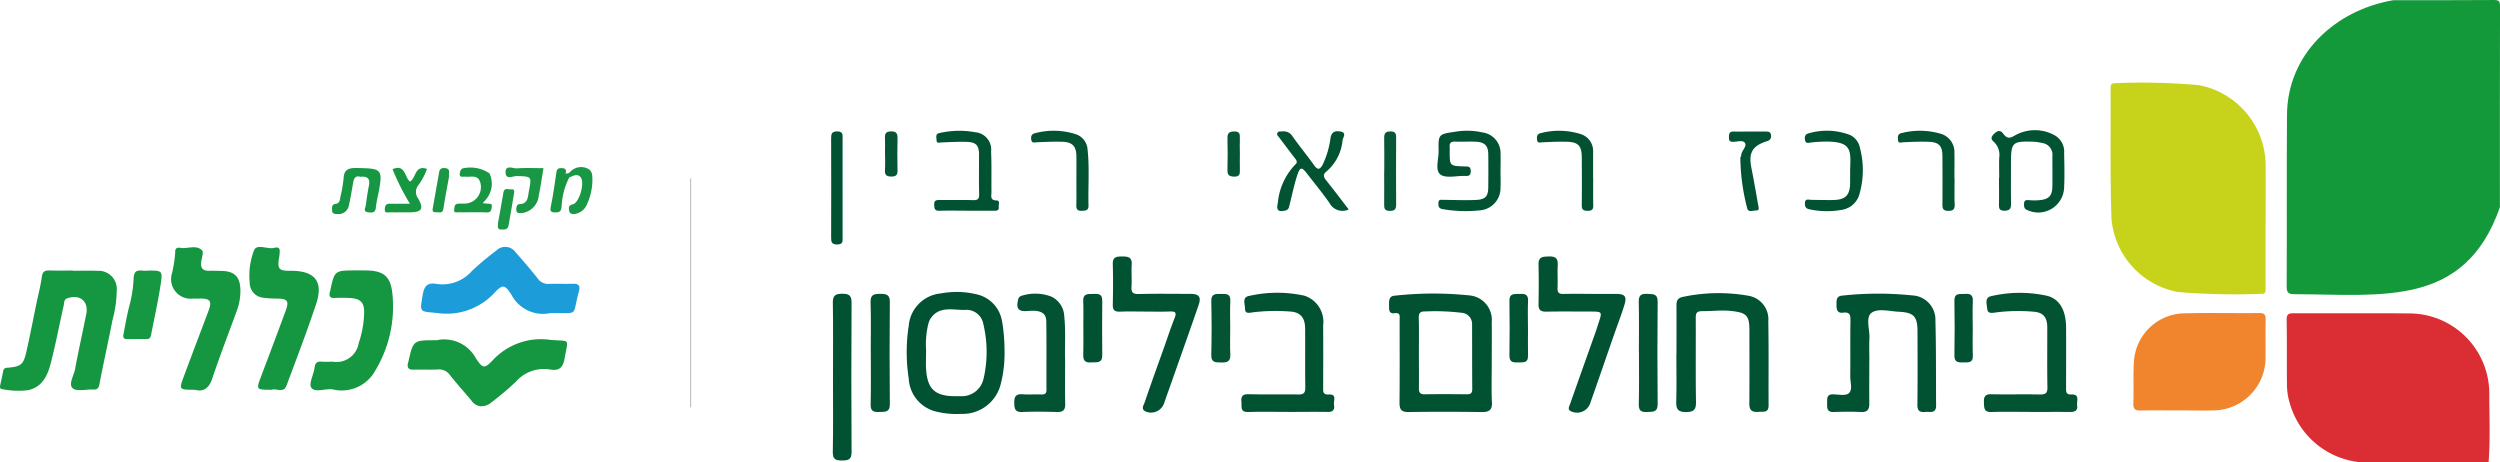 <svg id="Group_118461" data-name="Group 118461" xmlns="http://www.w3.org/2000/svg" xmlns:xlink="http://www.w3.org/1999/xlink" width="173" height="32" viewBox="0 0 173 32">
  <defs>
    <clipPath id="clip-path">
      <rect id="Rectangle_10344" data-name="Rectangle 10344" width="173" height="32" fill="none"/>
    </clipPath>
  </defs>
  <g id="Group_118460" data-name="Group 118460" clip-path="url(#clip-path)">
    <path id="Path_77463" data-name="Path 77463" d="M1199.942,56.361q0,2.231,0,4.463c0,.217.056.463-.311.451a46.527,46.527,0,0,1-5.756-.128,5.633,5.633,0,0,1-4.6-5.115c-.091-2.972-.043-5.949-.056-8.924,0-.21-.016-.418.3-.408a43.674,43.674,0,0,1,5.815.135,5.686,5.686,0,0,1,4.612,5.49c.007,1.345,0,2.69,0,4.035" transform="translate(-1043.164 -40.942)" fill="#c7d31a"/>
    <path id="Path_77464" data-name="Path 77464" d="M1205.153,183.291c-.858,0-1.716-.015-2.573.007-.382.01-.547-.081-.532-.5.036-.976-.02-1.956.044-2.929a3.555,3.555,0,0,1,3.415-3.295c1.755-.048,3.513,0,5.269-.022.373,0,.435.146.428.467-.017.9,0,1.791-.007,2.687a3.644,3.644,0,0,1-3.533,3.583c-.837.021-1.675,0-2.512,0" transform="translate(-1054.421 -154.89)" fill="#f1852d"/>
    <path id="Path_77465" data-name="Path 77465" d="M5.066,152.584c.552,0,1.1-.023,1.655.005a1.261,1.261,0,0,1,1.357,1.388,8.326,8.326,0,0,1-.3,2.046c-.284,1.475-.616,2.94-.9,4.414-.054.278-.143.38-.424.364-.488-.027-1.143.161-1.422-.086-.312-.275.081-.883.166-1.342.233-1.256.511-2.5.766-3.757.185-.909-.4-1.42-1.286-1.137-.272.087-.227.316-.268.495-.3,1.326-.55,2.664-.89,3.979-.22.852-.562,1.671-1.585,1.895a5.594,5.594,0,0,1-1.764-.071c-.164-.016-.193-.113-.161-.256q.111-.5.215-1.011c.035-.169.133-.206.3-.219.917-.072,1.1-.209,1.3-1.107.257-1.128.474-2.265.709-3.4.123-.6.283-1.186.361-1.787.051-.394.244-.446.573-.435.531.019,1.063.005,1.594.005v.014" transform="translate(0 -133.846)" fill="#159641"/>
    <path id="Path_77466" data-name="Path 77466" d="M789.751,173.019c-.038-.936-.011-1.873-.011-2.811,0-.916.011-1.833,0-2.749a1.7,1.7,0,0,0-1.571-1.848,24.2,24.2,0,0,0-5.136.021c-.435.02-.4.382-.4.689,0,.267-.028.577.388.523s.345.216.345.455c0,1.914.011,3.829-.009,5.743,0,.471.133.648.626.642,1.7-.026,3.393-.02,5.089,0,.483,0,.7-.13.683-.661m-1.712-.567c-.981-.01-1.964-.016-2.945,0-.348.006-.4-.152-.4-.444.013-.816,0-1.63,0-2.446,0-.794.015-1.59-.007-2.384-.01-.346.1-.472.448-.459a15.292,15.292,0,0,1,2.507.092.778.778,0,0,1,.733.82c.006,1.487,0,2.975.012,4.462,0,.265-.095.359-.357.357" transform="translate(-686.511 -145.171)" fill="#015232"/>
    <path id="Path_77467" data-name="Path 77467" d="M1032.443,170.228c0,.979-.008,1.957,0,2.936,0,.4-.123.6-.568.579-.633-.03-1.268-.021-1.9,0-.473.013-.455-.285-.45-.609s-.048-.632.44-.614c.363.013.853.111,1.06-.076.284-.258.093-.767.1-1.167.015-1.284-.009-2.569.014-3.853.007-.394-.046-.618-.514-.556-.415.056-.455-.243-.453-.552,0-.291-.018-.6.4-.628a22.951,22.951,0,0,1,4.836-.015,1.682,1.682,0,0,1,1.61,1.757c.053,1.955.033,3.913.047,5.869,0,.582-.428.407-.744.44-.374.04-.555-.071-.55-.5.021-1.692.012-3.384.007-5.076,0-1.026-.256-1.309-1.292-1.358-.649-.031-1.459-.265-1.906.087-.4.319-.1,1.146-.128,1.748-.024.529-.005,1.06-.005,1.59" transform="translate(-903.087 -145.232)" fill="#015232"/>
    <path id="Path_77468" data-name="Path 77468" d="M234.815,196.187a.877.877,0,0,1-.68-.4c-.5-.594-1.018-1.169-1.5-1.778a.9.9,0,0,0-.836-.372c-.551.027-1.1-.008-1.656.012-.373.013-.48-.143-.394-.48,0-.02.016-.038.02-.057.337-1.5.337-1.5,1.893-1.5a.354.354,0,0,0,.061,0,2.488,2.488,0,0,1,2.722,1.255c.462.707.6.73,1.164.129a4.562,4.562,0,0,1,4.017-1.406c1.37.119,1.209-.173.954,1.289-.106.6-.356.863-.971.763a2.585,2.585,0,0,0-2.409.851,20.98,20.98,0,0,1-1.68,1.419,1.027,1.027,0,0,1-.71.265" transform="translate(-201.511 -168.068)" fill="#159641"/>
    <path id="Path_77469" data-name="Path 77469" d="M517.461,166.717a2.28,2.28,0,0,0-1.818-1.905,5.864,5.864,0,0,0-2.428-.049A2.454,2.454,0,0,0,511,167a11.909,11.909,0,0,0,0,3.647,2.475,2.475,0,0,0,1.937,2.3,5.959,5.959,0,0,0,1.7.151,2.716,2.716,0,0,0,2.737-2.091,8.53,8.53,0,0,0,.257-2.246,12.755,12.755,0,0,0-.165-2.05m-1.283,3.922a1.54,1.54,0,0,1-1.6,1.24c-.122,0-.244,0-.367,0-1.394,0-1.926-.488-2.014-1.873-.025-.386,0-.774,0-1.315a5.918,5.918,0,0,1,.107-1.607,2.36,2.36,0,0,1,.136-.466c.57-1.016,1.557-.7,2.419-.708a1.186,1.186,0,0,1,1.3.981,8.288,8.288,0,0,1,.022,3.748" transform="translate(-448.116 -144.457)" fill="#015232"/>
    <path id="Path_77470" data-name="Path 77470" d="M246.245,143.813a2.471,2.471,0,0,1-2.716-1.276c-.456-.7-.6-.726-1.168-.128a4.487,4.487,0,0,1-3.961,1.4c-1.249-.117-1.215-.016-1-1.283.1-.6.347-.829.922-.735a2.706,2.706,0,0,0,2.471-.883,19.664,19.664,0,0,1,1.688-1.414.878.878,0,0,1,1.341.112c.526.6,1.049,1.2,1.537,1.824a.863.863,0,0,0,.783.363c.552-.014,1.1.009,1.657-.008.4-.012.509.154.407.523-.5,1.811.059,1.471-1.96,1.509" transform="translate(-208.143 -122.149)" fill="#1c9cd8"/>
    <path id="Path_77471" data-name="Path 77471" d="M944.545,169.6c0-1.14.008-2.281,0-3.421,0-.335.085-.515.449-.589a11.857,11.857,0,0,1,4.559-.073A1.651,1.651,0,0,1,950.9,167.3c.038,1.934.008,3.869.021,5.8,0,.533-.363.418-.678.445-.417.037-.659-.068-.655-.551.014-1.69.006-3.38.005-5.071,0-1.047-.193-1.244-1.264-1.358-.675-.072-1.347.019-2.019.013-.437,0-.431.229-.429.541.008,1.914-.016,3.829.016,5.742.009.542-.156.694-.691.7-.566,0-.69-.221-.676-.729.031-1.078.009-2.158.009-3.238" transform="translate(-828.534 -145.046)" fill="#015232"/>
    <path id="Path_77472" data-name="Path 77472" d="M176.455,160.835c-.49-.063-1.176.246-1.433-.115-.194-.272.163-.91.223-1.391.043-.346.2-.441.518-.411.243.023.49.005.735,0a1.553,1.553,0,0,0,1.8-1.28,6.918,6.918,0,0,0,.375-2.028c.038-.789-.243-1.068-1.039-1.1a9.462,9.462,0,0,0-.98,0c-.355.025-.43-.134-.345-.436.006-.02.015-.038.019-.058.3-1.411.3-1.411,1.78-1.411h.613c1.273,0,1.787.37,1.91,1.619a8.58,8.58,0,0,1-1.351,5.577,2.648,2.648,0,0,1-2.828,1.024" transform="translate(-153.477 -133.891)" fill="#159641"/>
    <path id="Path_77473" data-name="Path 77473" d="M98.267,149.321c-1.1,0-1.107,0-.778-.89.565-1.522,1.142-3.04,1.716-4.56.261-.691.125-.877-.628-.861-.143,0-.286.007-.429,0a1.353,1.353,0,0,1-1.467-1.745,8.479,8.479,0,0,0,.226-1.5c-.007-.28.185-.294.371-.264.5.08,1.07-.234,1.485.17.119.116-.014.506-.056.766-.07.44.091.662.553.65.265-.007.531.006.8.008.938.008,1.338.386,1.356,1.326a3.931,3.931,0,0,1-.248,1.434c-.573,1.562-1.173,3.115-1.7,4.692-.231.687-.615.934-1.193.775" transform="translate(-84.78 -122.349)" fill="#159641"/>
    <path id="Path_77474" data-name="Path 77474" d="M142.02,149.165c-1.1,0-1.092,0-.733-.945q.851-2.248,1.685-4.5c.262-.708.14-.863-.62-.865a7.822,7.822,0,0,1-.914-.059,1.033,1.033,0,0,1-.945-1.025,4.89,4.89,0,0,1,.282-2.217c.183-.528.9-.11,1.368-.2.143-.029.406-.114.426.182a2.6,2.6,0,0,1-.057.544c-.1.711,0,.84.7.853l.245,0c1.562.031,2.136.764,1.636,2.276-.63,1.906-1.354,3.781-2.054,5.664-.207.556-.721.169-1.021.293" transform="translate(-123.211 -122.193)" fill="#159641"/>
    <path id="Path_77475" data-name="Path 77475" d="M1121.014,173.364c-.879,0-1.759-.022-2.637.008-.547.018-.505-.321-.521-.679s.071-.561.5-.551c1.124.026,2.249-.007,3.373.017.392.008.528-.091.52-.5-.026-1.385-.006-2.771-.011-4.156,0-.686-.29-1.035-.971-1.074a12.179,12.179,0,0,0-2.63.059c-.27.043-.531.07-.555-.267-.023-.315-.2-.783.291-.87a8.713,8.713,0,0,1,3.889-.012c.861.239,1.272,1.028,1.279,2.2.009,1.385,0,2.771,0,4.156,0,.256-.023.482.365.464.611-.028.356.46.4.752.051.347-.143.462-.474.458-.94-.011-1.881,0-2.821,0" transform="translate(-980.568 -144.861)" fill="#015332"/>
    <path id="Path_77476" data-name="Path 77476" d="M702.631,173.37c-.9,0-1.8-.021-2.7.008-.582.019-.448-.364-.479-.695-.036-.382.068-.546.495-.536,1.145.027,2.291,0,3.436.017.375.007.494-.106.489-.483-.02-1.365,0-2.731-.012-4.1-.007-.741-.341-1.122-1.051-1.157a13.032,13.032,0,0,0-2.571.057c-.258.038-.538.115-.536-.258,0-.308-.225-.787.275-.876a8.773,8.773,0,0,1,3.831-.019,1.9,1.9,0,0,1,1.3,2.059c.012,1.426.006,2.853,0,4.28,0,.278-.033.522.391.5.592-.037.312.439.36.7.054.3-.024.511-.409.505-.941-.015-1.882,0-2.822,0" transform="translate(-613.546 -144.867)" fill="#015232"/>
    <path id="Path_77477" data-name="Path 77477" d="M870.559,147.26c.573,0,1.145,0,1.718,0,.629,0,.767.174.577.783-.212.676-.464,1.34-.7,2.01-.553,1.589-1.1,3.18-1.658,4.767a.966.966,0,0,1-1.3.578c-.308-.126-.156-.338-.1-.506.59-1.682,1.191-3.36,1.787-5.04.068-.191.124-.387.187-.579.263-.792.263-.792-.6-.792-1,0-2-.015-3.006.007-.391.008-.556-.108-.547-.514.018-.917.021-1.834,0-2.751-.014-.553.318-.541.72-.555.451-.016.633.135.609.594-.028.528.011,1.06-.013,1.589-.015.329.108.422.423.412.633-.019,1.268-.006,1.9-.006" transform="translate(-760.451 -126.921)" fill="#015232"/>
    <path id="Path_77478" data-name="Path 77478" d="M629.169,148.5c-.552,0-1.106-.018-1.657.006-.361.016-.52-.084-.512-.473.02-.938.027-1.876,0-2.814-.015-.52.273-.529.662-.531.406,0,.677.054.647.558s.017,1.021-.014,1.528c-.024.389.081.522.5.512,1.186-.03,2.374-.013,3.56-.009.62,0,.781.2.58.784-.615,1.782-1.248,3.557-1.874,5.335-.168.478-.341.954-.505,1.432a.956.956,0,0,1-1.288.586c-.344-.169-.126-.443-.06-.636.437-1.286.9-2.562,1.357-3.842.238-.669.456-1.345.718-2,.15-.378.034-.452-.327-.44-.593.021-1.187.006-1.78.006" transform="translate(-549.995 -126.94)" fill="#015232"/>
    <path id="Path_77479" data-name="Path 77479" d="M575.028,170.225c0,1.131-.016,2.089.007,3.047.01.428-.145.579-.57.566-.8-.023-1.6-.033-2.393,0-.5.022-.555-.211-.563-.625-.009-.444.116-.639.585-.6.427.031.859-.006,1.288.011.261.01.359-.07.357-.343-.01-1.569.009-3.139-.013-4.708-.008-.605-.4-.8-1.279-.724-.639.057-.819-.151-.677-.76a.348.348,0,0,1,.264-.3,3.141,3.141,0,0,1,2.045.065,1.567,1.567,0,0,1,.89,1.366c.109,1.058.029,2.118.056,3" transform="translate(-501.322 -145.328)" fill="#025233"/>
    <path id="Path_77480" data-name="Path 77480" d="M469.275,171.433c0-1.712.017-3.424-.011-5.136-.008-.511.2-.612.653-.614s.646.109.643.617q-.033,5.166,0,10.333c0,.529-.215.586-.653.588s-.656-.065-.646-.591c.035-1.732.013-3.464.013-5.2" transform="translate(-411.631 -145.356)" fill="#015232"/>
    <path id="Path_77481" data-name="Path 77481" d="M1122.734,76.8c0-.469-.016-.938,0-1.406a1.227,1.227,0,0,0-.375-1.1c-.251-.213-.168-.383.061-.592.249-.227.424-.2.6.036.239.316.4.349.808.11a2.814,2.814,0,0,1,2.756,0,1.305,1.305,0,0,1,.644,1.24c.014.774.037,1.55,0,2.322a1.792,1.792,0,0,1-2.55,1.607c-.232-.09-.228-.249-.225-.438.005-.276.179-.262.38-.247a4.126,4.126,0,0,0,.672,0c.677-.062.9-.3.909-.968.01-.693,0-1.386,0-2.078a.817.817,0,0,0-.713-.912,3.246,3.246,0,0,0-.541-.085c-1.539-.053-1.612.019-1.612,1.531,0,.917-.008,1.834.005,2.751,0,.316-.059.479-.434.489-.41.011-.408-.2-.4-.493.011-.591,0-1.182,0-1.773" transform="translate(-984.389 -64.479)" fill="#025333"/>
    <path id="Path_77482" data-name="Path 77482" d="M814.3,76.472c0,.407.018.816,0,1.222a1.546,1.546,0,0,1-1.367,1.555,9.3,9.3,0,0,1-2.625-.076c-.285-.049-.308-.182-.309-.407,0-.305.208-.236.382-.235.734,0,1.469.039,2.2.005.687-.032.867-.248.872-.9.006-.754.01-1.508,0-2.262-.009-.595-.255-.844-.86-.868-.469-.019-.941.009-1.41-.007-.28-.01-.432.068-.4.374a2.738,2.738,0,0,1,0,.305c0,1,0,1.006,1.018,1.038.229.007.438-.033.439.325s-.193.339-.43.333c-.571-.016-1.3.183-1.669-.1-.392-.3-.113-1.066-.125-1.627-.024-1.143-.01-1.163,1.105-1.325a4.95,4.95,0,0,1,1.947.044,1.439,1.439,0,0,1,1.233,1.507c.015.366,0,.733,0,1.1Z" transform="translate(-710.464 -64.699)" fill="#015232"/>
    <path id="Path_77483" data-name="Path 77483" d="M490.542,169.8c0-1.16.026-2.321-.012-3.479-.018-.554.279-.578.685-.577.39,0,.653.043.649.555q-.034,3.54,0,7.081c.005.585-.354.522-.728.537s-.614-.035-.6-.516c.029-1.2.01-2.4.01-3.6" transform="translate(-430.287 -145.409)" fill="#035333"/>
    <path id="Path_77484" data-name="Path 77484" d="M724.6,79.48a1.021,1.021,0,0,1-1.329-.449c-.485-.7-1.035-1.361-1.556-2.038-.361-.469-.483-.47-.67.1-.219.673-.362,1.371-.534,2.059-.044.178-.063.35-.3.4-.483.114-.632-.025-.517-.507a4.4,4.4,0,0,1,1.2-2.666c.2-.166.1-.3-.027-.465-.364-.464-.714-.939-1.07-1.41-.071-.094-.188-.176-.134-.316s.2-.1.318-.109a.713.713,0,0,1,.727.33c.481.682,1.013,1.328,1.5,2.008.249.35.4.307.59-.037a5.992,5.992,0,0,0,.545-1.859c.084-.453.361-.5.707-.434.43.087.156.408.127.59a3.222,3.222,0,0,1-1.11,2.168c-.249.194-.226.368-.038.6.52.647,1.019,1.311,1.568,2.024" transform="translate(-631.271 -64.982)" fill="#025332"/>
    <path id="Path_77485" data-name="Path 77485" d="M923.4,169.765c0-1.161.019-2.323-.009-3.484-.011-.454.182-.569.582-.545.37.021.731-.042.726.544q-.035,3.545,0,7.09c0,.583-.353.519-.729.539-.4.021-.59-.077-.577-.538.032-1.2.011-2.4.011-3.606" transform="translate(-809.989 -145.4)" fill="#015232"/>
    <path id="Path_77486" data-name="Path 77486" d="M528.569,79.234c-.612,0-1.225-.014-1.837.006-.329.011-.349-.162-.357-.416-.009-.286.125-.334.371-.331.776.011,1.552-.01,2.327.011.316.008.42-.079.413-.4-.022-.915-.006-1.831-.008-2.746,0-.646-.2-.867-.872-.885-.57-.016-1.142.016-1.712.037-.157.006-.351.1-.357-.162,0-.182-.1-.43.208-.487a6.134,6.134,0,0,1,2.486-.053,1.2,1.2,0,0,1,1.082,1.333c.041.934.015,1.871.026,2.806,0,.256-.125.576.367.58.245,0,.114.3.135.458.031.234-.132.255-.312.254-.653,0-1.306,0-1.96,0" transform="translate(-461.729 -64.655)" fill="#015232"/>
    <path id="Path_77487" data-name="Path 77487" d="M71.206,152.519c.929,0,.98.007.845.916-.175,1.182-.44,2.351-.667,3.526-.033.169-.092.3-.312.3-.449-.011-.9,0-1.348,0-.339,0-.274-.228-.236-.425.12-.617.226-1.238.384-1.845a8.744,8.744,0,0,0,.3-1.921c.017-.543.262-.585.67-.544.121.012.245,0,.367,0" transform="translate(-60.927 -133.796)" fill="#169741"/>
    <path id="Path_77488" data-name="Path 77488" d="M1020.094,76.535c.046-1.464.191-2.118-2.048-2.019-.224.01-.449.024-.67.055-.166.023-.342.082-.395-.146s-.011-.431.239-.489a4.463,4.463,0,0,1,2.883.118,1.245,1.245,0,0,1,.675.9,5.963,5.963,0,0,1-.022,3.126,1.5,1.5,0,0,1-1.159,1.134,5.772,5.772,0,0,1-2.31-.021c-.266-.049-.327-.2-.319-.426.011-.339.252-.234.444-.231.491.007.981.018,1.472.013.9-.01,1.206-.323,1.211-1.219,0-.265,0-.53,0-.795" transform="translate(-892.067 -64.707)" fill="#015232"/>
    <path id="Path_77489" data-name="Path 77489" d="M1073.355,77.08c0,.589-.016,1.179.007,1.768.013.343-.095.46-.448.457s-.4-.156-.4-.447c.011-1.118.007-2.236,0-3.353,0-.688-.243-.956-.947-.979-.59-.02-1.182.006-1.772.033-.165.008-.335.1-.355-.164-.016-.205-.035-.417.249-.472a5.091,5.091,0,0,1,2.77.066,1.317,1.317,0,0,1,.886,1.323c.012.589,0,1.179,0,1.768" transform="translate(-938.099 -64.714)" fill="#035333"/>
    <path id="Path_77490" data-name="Path 77490" d="M584.1,77.149c0-.549.007-1.1,0-1.647-.011-.674-.275-.962-.96-.985-.59-.02-1.182.008-1.773.032-.165.007-.343.08-.387-.152-.041-.213-.008-.42.256-.474a5,5,0,0,1,2.829.071,1.191,1.191,0,0,1,.807,1.051c.144,1.3.028,2.6.066,3.9.009.322-.2.336-.444.348-.285.013-.406-.071-.4-.373.018-.589.005-1.179.005-1.769" transform="translate(-509.613 -64.705)" fill="#035333"/>
    <path id="Path_77491" data-name="Path 77491" d="M683.819,168.129c0,.609-.022,1.22.007,1.828.024.507-.257.555-.654.544-.368-.01-.678.02-.664-.521q.047-1.858,0-3.717c-.014-.558.339-.5.682-.506s.66-.026.636.483c-.029.628-.007,1.259-.007,1.889" transform="translate(-598.688 -145.418)" fill="#045434"/>
    <path id="Path_77492" data-name="Path 77492" d="M869.92,77.028c0,.63-.012,1.26.005,1.89.008.3-.112.377-.395.376s-.4-.073-.4-.375c.012-1.1.008-2.195,0-3.292,0-.844-.242-1.1-1.082-1.113-.549-.01-1.1.014-1.649.04-.168.008-.337.074-.364-.173-.023-.213-.012-.413.263-.465a5.006,5.006,0,0,1,2.767.072,1.219,1.219,0,0,1,.849,1.213c0,.61,0,1.219,0,1.829Z" transform="translate(-759.671 -64.706)" fill="#025232"/>
    <path id="Path_77493" data-name="Path 77493" d="M610.353,168.086c0-.611.02-1.223-.006-1.833-.022-.512.317-.482.649-.487s.674-.058.668.459c-.014,1.263-.01,2.526,0,3.789,0,.594-.422.462-.775.491-.4.033-.552-.127-.539-.525.02-.631.005-1.263.006-1.894" transform="translate(-535.388 -145.426)" fill="#015232"/>
    <path id="Path_77494" data-name="Path 77494" d="M851.8,168.066c0,.651-.015,1.3,0,1.952.016.564-.373.458-.712.475-.354.018-.582-.04-.575-.485q.031-1.89,0-3.781c-.009-.524.335-.459.655-.473.344-.015.66-.025.635.483-.029.609-.007,1.22-.007,1.83" transform="translate(-746.061 -145.414)" fill="#015232"/>
    <path id="Path_77495" data-name="Path 77495" d="M1102.509,168.122c0,.63-.021,1.26.006,1.889.022.516-.306.471-.643.476s-.643.018-.633-.486q.036-1.888,0-3.778c-.01-.576.388-.449.711-.476.352-.029.587.04.565.486-.031.628-.008,1.259-.008,1.889" transform="translate(-965.994 -145.407)" fill="#015232"/>
    <path id="Path_77496" data-name="Path 77496" d="M975.687,74.186c.367,0,.734,0,1.1,0,.188,0,.318.048.328.262a.339.339,0,0,1-.269.4c-1.04.333-1.3.808-1.083,1.877.169.853.318,1.71.467,2.566.025.143.114.37-.157.357-.212-.01-.547.178-.614-.187a14.34,14.34,0,0,1-.466-3.423c0-.078.058-.154.063-.232.022-.308.411-.594.257-.829s-.562-.07-.858-.08c-.241-.009-.249-.142-.251-.318,0-.225.022-.4.319-.395.387.011.775,0,1.162,0" transform="translate(-854.561 -65.082)" fill="#025333"/>
    <path id="Path_77497" data-name="Path 77497" d="M469.107,78.058q0,1.68,0,3.36c0,.26.064.519-.373.519-.392,0-.42-.178-.419-.483q.011-3.421,0-6.842c0-.3.023-.5.417-.5.435,0,.374.261.374.524q0,1.711,0,3.421" transform="translate(-410.8 -65.02)" fill="#015232"/>
    <path id="Path_77498" data-name="Path 77498" d="M189.052,95.366c-.38-.106-.47.14-.522.458-.085.52-.176,1.039-.291,1.553a.721.721,0,0,1-.767.569c-.171.006-.379-.025-.384-.21,0-.168-.071-.45.22-.49.314-.043.309-.27.349-.488a8.918,8.918,0,0,0,.221-1.256c.022-.655.355-.755.932-.743,1.752.035,1.8.067,1.469,1.818a7.668,7.668,0,0,0-.165.9c-.027.414-.306.382-.564.342-.339-.053-.156-.307-.134-.476.06-.463.129-.925.218-1.383s-.105-.649-.581-.59" transform="translate(-164.103 -83.133)" fill="#179743"/>
    <path id="Path_77499" data-name="Path 77499" d="M779.927,76.9c0-.773.011-1.545-.005-2.317-.007-.328.08-.477.445-.473s.384.184.383.462c-.007,1.525-.011,3.05,0,4.574,0,.331-.076.467-.44.464s-.392-.175-.389-.454c.009-.752,0-1.5,0-2.257" transform="translate(-684.137 -65.016)" fill="#075637"/>
    <path id="Path_77500" data-name="Path 77500" d="M218.541,97.168a15.9,15.9,0,0,1-1.2-2.384c.888-.377.823.538,1.2.858.439-.234.324-1.17,1.184-.877a4.315,4.315,0,0,1-.608,1.141.736.736,0,0,0-.023.875c.441.753.278.989-.593.989-.449,0-.9.007-1.347,0-.139,0-.36.083-.35-.194.007-.215.049-.408.337-.4.441.005.882,0,1.4,0" transform="translate(-190.177 -83.077)" fill="#189743"/>
    <path id="Path_77501" data-name="Path 77501" d="M257.864,96.913c.151.013.231.015.31.028.144.023.364-.048.312.235-.036.2-.043.387-.351.375-.654-.026-1.309,0-1.964-.01-.125,0-.321.058-.285-.185.025-.17,0-.391.268-.408.143-.009.286-.006.429-.007a1.143,1.143,0,0,0,1.1-1.489c-.175-.547-.669-.325-1.048-.376-.129-.017-.318.074-.363-.118a.675.675,0,0,1,.077-.346.246.246,0,0,1,.131-.108,2.362,2.362,0,0,1,1.85.345,1.682,1.682,0,0,1-.288,1.857c-.04.044-.078.089-.181.207" transform="translate(-224.457 -82.851)" fill="#189743"/>
    <path id="Path_77502" data-name="Path 77502" d="M287.5,94.559c-.113.67-.2,1.292-.326,1.907a1.342,1.342,0,0,1-1.191,1.2c-.131,0-.319.022-.354-.153s.016-.459.183-.464c.641-.018.6-.5.678-.9.2-1.031.2-1.009-.818-1.048-.266-.01-.76.279-.793-.213-.04-.6.508-.3.788-.317.6-.046,1.215-.014,1.833-.014" transform="translate(-249.892 -82.92)" fill="#199744"/>
    <path id="Path_77503" data-name="Path 77503" d="M318.264,94.645c.231.08.316-.134.461-.227a1.038,1.038,0,0,1,1.045-.1c.366.17.335.512.341.841a4.09,4.09,0,0,1-.378,1.646,1.083,1.083,0,0,1-.765.646c-.2.051-.439.031-.47-.234-.019-.16-.069-.343.255-.419.469-.11.849-1.528.541-1.88-.242-.275-.523-.082-.783.02-.18-.015-.44.037-.248-.292" transform="translate(-279.117 -82.659)" fill="#189744"/>
    <path id="Path_77504" data-name="Path 77504" d="M692.513,75.663c0,.365-.014.732,0,1.1.016.309-.028.5-.416.484-.352-.01-.454-.138-.444-.475.021-.73.02-1.462,0-2.193-.009-.352.135-.451.469-.458.353-.007.4.161.39.448-.016.365,0,.731,0,1.1" transform="translate(-606.713 -65.025)" fill="#065536"/>
    <path id="Path_77505" data-name="Path 77505" d="M498.584,75.629c0-.346.017-.693,0-1.038s.077-.475.439-.476.437.167.429.487q-.026,1.1,0,2.2c.008.31-.085.435-.411.438s-.485-.091-.459-.45c.028-.385.006-.773.006-1.159" transform="translate(-437.343 -65.023)" fill="#045435"/>
    <path id="Path_77506" data-name="Path 77506" d="M311.221,95.169c-.076.231.2.163.248.292a4.793,4.793,0,0,0-.521,1.86c-.03.228.029.561-.391.56-.285,0-.449-.01-.37-.391.161-.774.271-1.559.385-2.343.031-.213.081-.329.328-.331.267,0,.389.077.322.353" transform="translate(-272.075 -83.183)" fill="#189743"/>
    <path id="Path_77507" data-name="Path 77507" d="M244.892,95.338c-.131.732-.282,1.486-.395,2.245-.056.377-.318.226-.508.244-.31.03-.243-.187-.212-.365.132-.757.272-1.512.4-2.27.042-.253.066-.453.425-.422.439.038.219.344.292.568" transform="translate(-213.813 -83.141)" fill="#199744"/>
    <path id="Path_77508" data-name="Path 77508" d="M280.512,108.975c.119-.668.255-1.388.374-2.11.061-.373.341-.2.53-.221.27-.032.223.174.2.33-.119.722-.245,1.442-.37,2.163-.053.305-.282.3-.516.289-.308-.011-.214-.228-.214-.452" transform="translate(-246.05 -93.542)" fill="#1a9845"/>
    <path id="Path_77509" data-name="Path 77509" d="M388.905,116.487V100.65h.064v15.837h-.064" transform="translate(-341.143 -88.302)" fill="#b0b0b0"/>
    <path id="Path_77510" data-name="Path 77510" d="M1303.2,14.343c-2.419,6.95-8.152,6.036-14.191,6.015-.4,0-.565-.063-.563-.52.021-3.936-.01-7.873.022-11.809-.013-4.283,3.348-7.338,7.364-8.017,2.313,0,4.625.01,6.938-.011.367,0,.441.074.44.439-.016,4.634-.01,9.269-.01,13.9" transform="translate(-1130.208 0)" fill="#13993a"/>
    <path id="Path_77511" data-name="Path 77511" d="M1302.433,187.03l-8.877-.013a5.632,5.632,0,0,1-4.854-4,4.5,4.5,0,0,1-.22-1.379c-.016-1.488.005-2.976-.021-4.463-.007-.389.117-.471.484-.469,2.7.015,5.394-.015,8.091.014a5.543,5.543,0,0,1,5.446,5.486c0,1.607.079,3.215-.05,4.821" transform="translate(-1130.224 -155.03)" fill="#db2d34"/>
  </g>
</svg>
